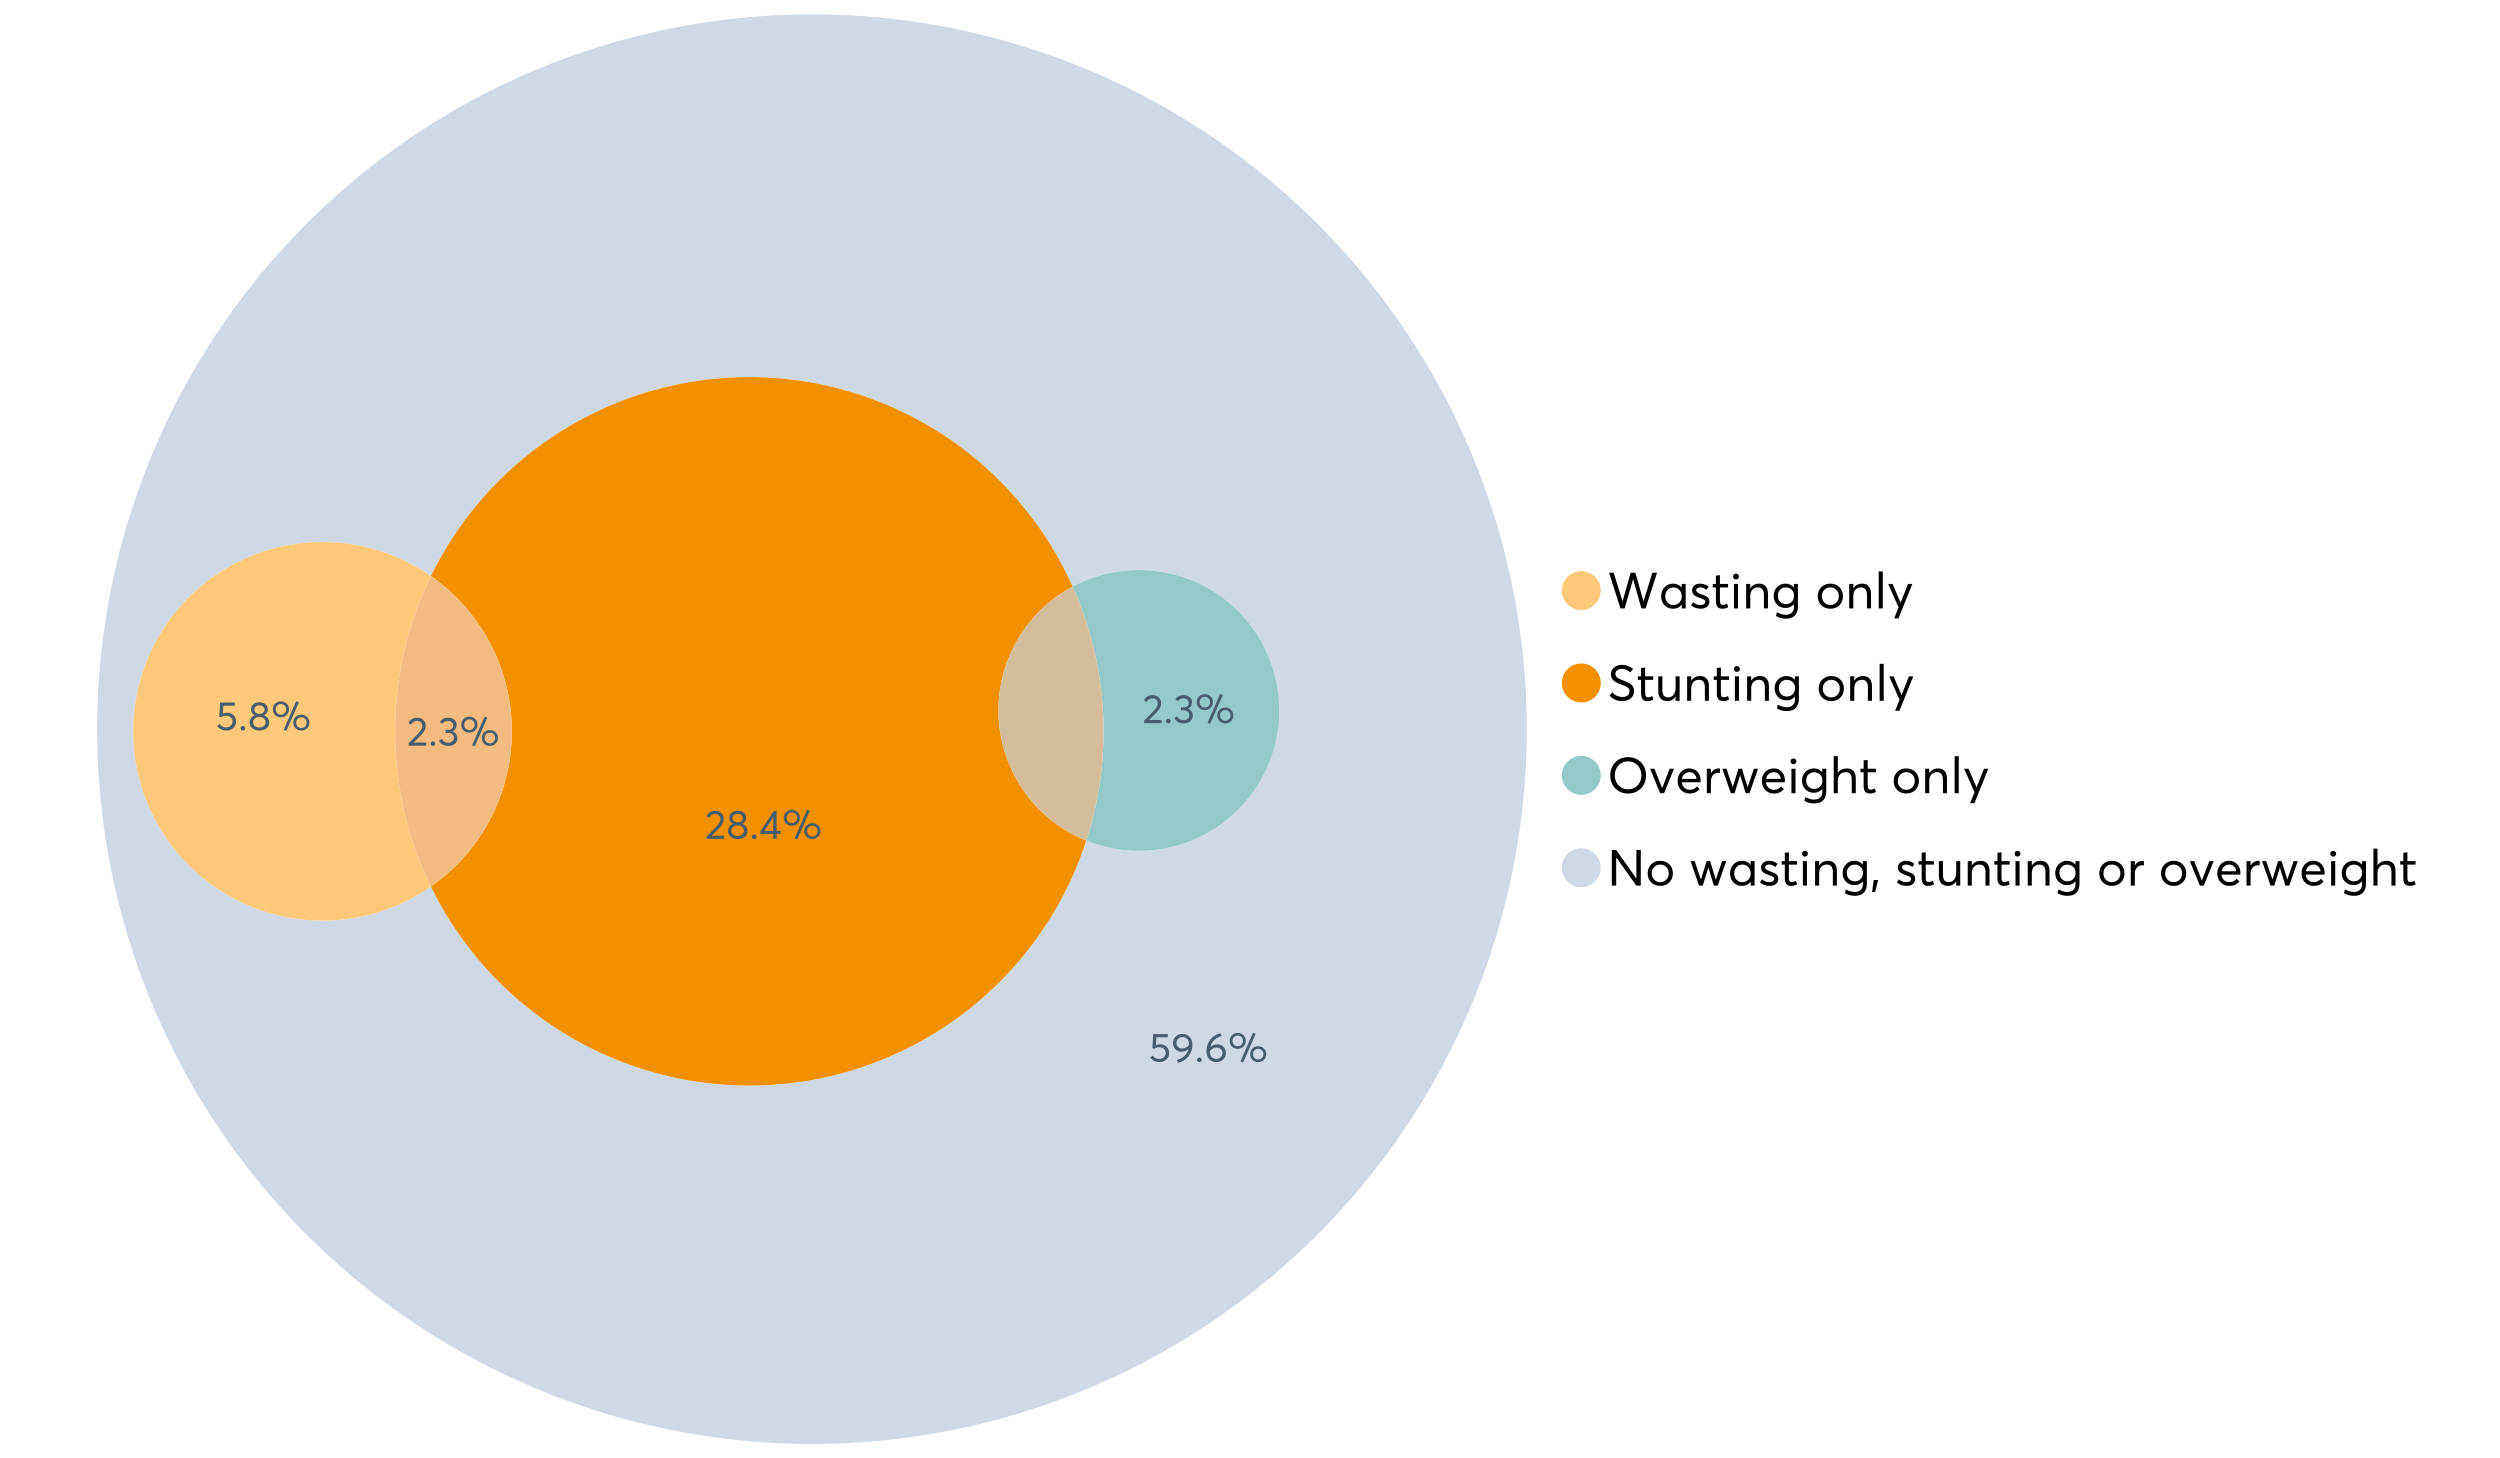 <?xml version="1.0" encoding="UTF-8"?>
<svg xmlns="http://www.w3.org/2000/svg" xmlns:xlink="http://www.w3.org/1999/xlink" width="1234.286pt" height="720pt" viewBox="0 0 1234.286 720" version="1.1">
<defs>
<g>
<symbol overflow="visible" id="glyph0-0">
<path style="stroke:none;" d=""/>
</symbol>
<symbol overflow="visible" id="glyph0-1">
<path style="stroke:none;" d="M 22.234 -17.609 L 24.547 -17.609 L 18.906 0 L 16.828 0 L 12.75 -14.438 L 12.734 -14.438 L 8.578 0 L 6.5 0 L 0.875 -17.609 L 3.172 -17.609 L 7.516 -3.547 L 7.562 -3.547 L 11.531 -17.609 L 13.891 -17.609 L 17.859 -3.5 L 17.891 -3.5 Z M 22.234 -17.609 "/>
</symbol>
<symbol overflow="visible" id="glyph0-2">
<path style="stroke:none;" d="M 11.297 -12.078 L 13.297 -12.078 L 13.297 0 L 11.359 0 L 11.359 -1.906 L 11.344 -1.906 C 10.312 -0.531 8.906 0.156 7.125 0.156 C 5.414 0.156 4 -0.406 2.875 -1.531 C 1.75 -2.656 1.188 -4.129 1.188 -5.953 C 1.188 -7.742 1.742 -9.238 2.859 -10.438 C 3.984 -11.633 5.395 -12.234 7.094 -12.234 C 8.812 -12.234 10.203 -11.578 11.266 -10.266 L 11.297 -10.266 Z M 7.297 -1.688 C 8.422 -1.688 9.379 -2.086 10.172 -2.891 C 10.961 -3.691 11.359 -4.711 11.359 -5.953 C 11.359 -7.191 10.973 -8.238 10.203 -9.094 C 9.441 -9.945 8.477 -10.375 7.312 -10.375 C 6.156 -10.375 5.18 -9.961 4.391 -9.141 C 3.609 -8.328 3.219 -7.266 3.219 -5.953 C 3.219 -4.711 3.594 -3.691 4.344 -2.891 C 5.102 -2.086 6.086 -1.688 7.297 -1.688 Z M 7.297 -1.688 "/>
</symbol>
<symbol overflow="visible" id="glyph0-3">
<path style="stroke:none;" d="M 5.609 0.156 C 3.734 0.156 2.156 -0.426 0.875 -1.594 L 1.906 -3.094 C 2.945 -2.133 4.18 -1.656 5.609 -1.656 C 6.305 -1.656 6.859 -1.812 7.266 -2.125 C 7.68 -2.445 7.891 -2.832 7.891 -3.281 C 7.891 -3.738 7.688 -4.086 7.281 -4.328 C 6.875 -4.566 6.164 -4.859 5.156 -5.203 C 5.094 -5.223 5.047 -5.242 5.016 -5.266 C 3.836 -5.672 2.938 -6.141 2.312 -6.672 C 1.695 -7.203 1.391 -7.973 1.391 -8.984 C 1.391 -9.91 1.766 -10.68 2.516 -11.297 C 3.266 -11.922 4.223 -12.234 5.391 -12.234 C 6.922 -12.234 8.301 -11.738 9.531 -10.75 L 8.484 -9.156 C 7.523 -9.977 6.457 -10.391 5.281 -10.391 C 4.801 -10.391 4.367 -10.258 3.984 -10 C 3.609 -9.738 3.422 -9.398 3.422 -8.984 C 3.422 -8.555 3.609 -8.207 3.984 -7.938 C 4.359 -7.676 4.93 -7.395 5.703 -7.094 C 5.836 -7.039 6.082 -6.945 6.438 -6.812 C 6.789 -6.688 7.023 -6.598 7.141 -6.547 C 7.254 -6.492 7.453 -6.406 7.734 -6.281 C 8.016 -6.164 8.207 -6.078 8.312 -6.016 C 8.414 -5.961 8.566 -5.867 8.766 -5.734 C 8.973 -5.598 9.113 -5.477 9.188 -5.375 C 9.258 -5.281 9.359 -5.148 9.484 -4.984 C 9.609 -4.816 9.695 -4.656 9.75 -4.5 C 9.801 -4.344 9.844 -4.16 9.875 -3.953 C 9.906 -3.742 9.922 -3.523 9.922 -3.297 C 9.922 -2.305 9.547 -1.484 8.797 -0.828 C 8.055 -0.172 6.992 0.156 5.609 0.156 Z M 5.609 0.156 "/>
</symbol>
<symbol overflow="visible" id="glyph0-4">
<path style="stroke:none;" d="M 5.328 0.156 C 3.234 0.156 2.188 -1.094 2.188 -3.594 L 2.188 -10.344 L 0.641 -10.344 L 0.641 -12.078 L 2.188 -12.078 L 2.188 -16.203 L 4.188 -16.422 L 4.188 -12.078 L 8.219 -12.078 L 8.219 -10.344 L 4.188 -10.344 L 4.188 -3.891 C 4.188 -3.148 4.297 -2.602 4.516 -2.25 C 4.742 -1.906 5.133 -1.734 5.688 -1.734 C 6.312 -1.734 6.988 -1.941 7.719 -2.359 L 8.266 -0.594 C 7.367 -0.094 6.391 0.156 5.328 0.156 Z M 5.328 0.156 "/>
</symbol>
<symbol overflow="visible" id="glyph0-5">
<path style="stroke:none;" d="M 3.094 -14.312 C 2.688 -14.312 2.344 -14.445 2.062 -14.719 C 1.789 -15 1.656 -15.336 1.656 -15.734 C 1.656 -16.129 1.789 -16.461 2.062 -16.734 C 2.344 -17.004 2.688 -17.141 3.094 -17.141 C 3.5 -17.141 3.844 -17 4.125 -16.719 C 4.406 -16.438 4.547 -16.109 4.547 -15.734 C 4.547 -15.336 4.406 -15 4.125 -14.719 C 3.844 -14.445 3.5 -14.312 3.094 -14.312 Z M 2.078 0 L 2.078 -12.078 L 4.094 -12.078 L 4.094 0 Z M 2.078 0 "/>
</symbol>
<symbol overflow="visible" id="glyph0-6">
<path style="stroke:none;" d="M 8.344 -12.234 C 9.676 -12.234 10.727 -11.805 11.5 -10.953 C 12.281 -10.098 12.672 -8.836 12.672 -7.172 L 12.672 0 L 10.672 0 L 10.672 -6.594 C 10.672 -9.113 9.688 -10.375 7.719 -10.375 C 6.562 -10.375 5.641 -9.988 4.953 -9.219 C 4.266 -8.445 3.922 -7.383 3.922 -6.031 L 3.922 0 L 1.906 0 L 1.906 -12.078 L 3.922 -12.078 L 3.922 -9.969 L 3.938 -9.969 C 5 -11.477 6.469 -12.234 8.344 -12.234 Z M 8.344 -12.234 "/>
</symbol>
<symbol overflow="visible" id="glyph0-7">
<path style="stroke:none;" d="M 11.094 -12.078 L 13.078 -12.078 L 13.078 -0.922 C 13.078 0.93 12.594 2.391 11.625 3.453 C 10.656 4.523 9.16 5.062 7.141 5.062 C 5.328 5.062 3.691 4.625 2.234 3.75 L 2.703 1.891 C 4.211 2.734 5.66 3.156 7.047 3.156 C 8.348 3.156 9.348 2.816 10.047 2.141 C 10.754 1.473 11.109 0.629 11.109 -0.391 L 11.109 -2.078 L 11.062 -2.078 C 10.051 -0.836 8.688 -0.219 6.969 -0.219 C 5.312 -0.219 3.922 -0.77 2.797 -1.875 C 1.672 -2.988 1.109 -4.43 1.109 -6.203 C 1.109 -7.922 1.66 -9.352 2.766 -10.5 C 3.867 -11.656 5.238 -12.234 6.875 -12.234 C 8.57 -12.234 9.961 -11.617 11.047 -10.391 L 11.094 -10.391 Z M 7.125 -2.109 C 8.332 -2.109 9.305 -2.5 10.047 -3.281 C 10.797 -4.07 11.172 -5.078 11.172 -6.297 C 11.172 -7.492 10.785 -8.469 10.016 -9.219 C 9.242 -9.969 8.281 -10.344 7.125 -10.344 C 5.977 -10.344 5.031 -9.957 4.281 -9.188 C 3.539 -8.426 3.172 -7.457 3.172 -6.281 C 3.172 -5.02 3.551 -4.008 4.312 -3.25 C 5.07 -2.488 6.008 -2.109 7.125 -2.109 Z M 7.125 -2.109 "/>
</symbol>
<symbol overflow="visible" id="glyph0-8">
<path style="stroke:none;" d=""/>
</symbol>
<symbol overflow="visible" id="glyph0-9">
<path style="stroke:none;" d="M 7.422 0.156 C 5.566 0.156 4.062 -0.43 2.906 -1.609 C 1.75 -2.785 1.172 -4.258 1.172 -6.031 C 1.172 -7.801 1.75 -9.273 2.906 -10.453 C 4.062 -11.641 5.566 -12.234 7.422 -12.234 C 9.203 -12.234 10.68 -11.656 11.859 -10.5 C 13.035 -9.344 13.625 -7.852 13.625 -6.031 C 13.625 -4.207 13.035 -2.719 11.859 -1.562 C 10.68 -0.414 9.203 0.156 7.422 0.156 Z M 7.422 -1.688 C 8.598 -1.688 9.586 -2.094 10.391 -2.906 C 11.191 -3.727 11.594 -4.77 11.594 -6.031 C 11.594 -7.301 11.191 -8.344 10.391 -9.156 C 9.598 -9.969 8.609 -10.375 7.422 -10.375 C 6.18 -10.375 5.164 -9.953 4.375 -9.109 C 3.594 -8.273 3.203 -7.242 3.203 -6.016 C 3.203 -4.797 3.594 -3.77 4.375 -2.938 C 5.164 -2.102 6.18 -1.688 7.422 -1.688 Z M 7.422 -1.688 "/>
</symbol>
<symbol overflow="visible" id="glyph0-10">
<path style="stroke:none;" d="M 2.078 0 L 2.078 -18.266 L 4.094 -18.266 L 4.094 0 Z M 2.078 0 "/>
</symbol>
<symbol overflow="visible" id="glyph0-11">
<path style="stroke:none;" d="M 10.344 -12.078 L 12.484 -12.078 L 5.656 4.906 L 3.516 4.906 L 5.688 -0.5 L 0.578 -12.078 L 2.734 -12.078 L 6.656 -2.875 L 6.703 -2.875 Z M 10.344 -12.078 "/>
</symbol>
<symbol overflow="visible" id="glyph0-12">
<path style="stroke:none;" d="M 7.344 0.156 C 4.875 0.156 2.789 -0.754 1.094 -2.578 L 2.484 -4.219 C 3.098 -3.457 3.844 -2.879 4.719 -2.484 C 5.594 -2.086 6.477 -1.891 7.375 -1.891 C 8.457 -1.891 9.328 -2.129 9.984 -2.609 C 10.641 -3.086 10.969 -3.75 10.969 -4.594 C 10.969 -5.051 10.891 -5.445 10.734 -5.781 C 10.578 -6.113 10.305 -6.406 9.922 -6.656 C 9.547 -6.914 9.176 -7.125 8.812 -7.281 C 8.457 -7.438 7.953 -7.641 7.297 -7.891 C 7.18 -7.941 7.086 -7.973 7.016 -7.984 C 6.367 -8.223 5.844 -8.426 5.438 -8.594 C 5.039 -8.77 4.582 -9.016 4.062 -9.328 C 3.539 -9.641 3.133 -9.957 2.844 -10.281 C 2.551 -10.602 2.297 -11.008 2.078 -11.5 C 1.867 -11.988 1.766 -12.531 1.766 -13.125 C 1.766 -14.438 2.285 -15.535 3.328 -16.422 C 4.367 -17.316 5.641 -17.773 7.141 -17.797 C 9.129 -17.797 10.992 -17.109 12.734 -15.734 L 11.406 -14.047 C 10.039 -15.203 8.617 -15.781 7.141 -15.781 C 6.285 -15.781 5.551 -15.551 4.938 -15.094 C 4.32 -14.645 4.016 -14.02 4.016 -13.219 C 4.016 -12.895 4.082 -12.594 4.219 -12.312 C 4.352 -12.039 4.5 -11.816 4.656 -11.641 C 4.82 -11.473 5.113 -11.281 5.531 -11.062 C 5.945 -10.852 6.273 -10.691 6.516 -10.578 C 6.754 -10.473 7.172 -10.305 7.766 -10.078 C 9.586 -9.379 10.785 -8.832 11.359 -8.438 C 12.598 -7.594 13.219 -6.383 13.219 -4.812 C 13.219 -3.258 12.645 -2.039 11.5 -1.156 C 10.352 -0.281 8.969 0.156 7.344 0.156 Z M 7.344 0.156 "/>
</symbol>
<symbol overflow="visible" id="glyph0-13">
<path style="stroke:none;" d="M 10.203 -12.078 L 12.203 -12.078 L 12.203 0 L 10.203 0 L 10.203 -2.016 L 10.172 -2.016 C 9.16 -0.566 7.836 0.156 6.203 0.156 C 4.766 0.156 3.645 -0.258 2.844 -1.094 C 2.051 -1.938 1.656 -3.203 1.656 -4.891 L 1.656 -12.078 L 3.672 -12.078 L 3.672 -5.453 C 3.672 -4.117 3.914 -3.156 4.406 -2.562 C 4.895 -1.977 5.633 -1.688 6.625 -1.688 C 7.613 -1.688 8.457 -2.094 9.156 -2.906 C 9.852 -3.727 10.203 -4.836 10.203 -6.234 Z M 10.203 -12.078 "/>
</symbol>
<symbol overflow="visible" id="glyph0-14">
<path style="stroke:none;" d="M 10.328 0.156 C 7.711 0.156 5.582 -0.691 3.938 -2.391 C 2.289 -4.086 1.469 -6.223 1.469 -8.797 C 1.469 -11.379 2.289 -13.523 3.938 -15.234 C 5.582 -16.941 7.711 -17.797 10.328 -17.797 C 12.836 -17.797 14.926 -16.961 16.594 -15.297 C 18.27 -13.629 19.109 -11.469 19.109 -8.812 C 19.109 -6.164 18.27 -4.008 16.594 -2.344 C 14.926 -0.676 12.836 0.156 10.328 0.156 Z M 10.328 -1.906 C 12.172 -1.906 13.719 -2.555 14.969 -3.859 C 16.219 -5.16 16.844 -6.812 16.844 -8.812 C 16.844 -10.82 16.219 -12.477 14.969 -13.781 C 13.719 -15.082 12.172 -15.734 10.328 -15.734 C 8.391 -15.734 6.801 -15.066 5.562 -13.734 C 4.32 -12.398 3.703 -10.754 3.703 -8.797 C 3.703 -6.848 4.32 -5.211 5.562 -3.891 C 6.801 -2.566 8.391 -1.906 10.328 -1.906 Z M 10.328 -1.906 "/>
</symbol>
<symbol overflow="visible" id="glyph0-15">
<path style="stroke:none;" d="M 10.203 -12.078 L 12.375 -12.078 L 7.469 0 L 5.531 0 L 0.594 -12.078 L 2.75 -12.078 L 6.469 -2.562 L 6.547 -2.562 Z M 10.203 -12.078 "/>
</symbol>
<symbol overflow="visible" id="glyph0-16">
<path style="stroke:none;" d="M 12.562 -6.234 C 12.562 -6.098 12.551 -5.922 12.531 -5.703 L 12.5 -5.406 L 3.203 -5.406 C 3.336 -4.281 3.77 -3.379 4.5 -2.703 C 5.238 -2.023 6.156 -1.688 7.25 -1.688 C 8.656 -1.688 9.785 -2.234 10.641 -3.328 L 12.062 -2.109 C 10.883 -0.598 9.254 0.156 7.172 0.156 C 5.43 0.156 3.992 -0.414 2.859 -1.562 C 1.734 -2.719 1.172 -4.207 1.172 -6.031 C 1.172 -7.832 1.719 -9.316 2.812 -10.484 C 3.914 -11.648 5.297 -12.234 6.953 -12.234 C 8.617 -12.234 9.969 -11.672 11 -10.547 C 12.039 -9.422 12.562 -7.984 12.562 -6.234 Z M 9.406 -9.469 C 8.789 -10.07 8.004 -10.375 7.047 -10.375 C 6.086 -10.375 5.266 -10.078 4.578 -9.484 C 3.891 -8.898 3.457 -8.098 3.281 -7.078 L 10.562 -7.078 C 10.406 -8.078 10.02 -8.875 9.406 -9.469 Z M 9.406 -9.469 "/>
</symbol>
<symbol overflow="visible" id="glyph0-17">
<path style="stroke:none;" d="M 7.891 -12.234 C 8.141 -12.234 8.305 -12.223 8.391 -12.203 L 8.391 -9.969 C 8.023 -10.008 7.758 -10.031 7.594 -10.031 C 6.469 -10.031 5.57 -9.641 4.906 -8.859 C 4.25 -8.078 3.922 -7.066 3.922 -5.828 L 3.922 0 L 1.906 0 L 1.906 -12.078 L 3.922 -12.078 L 3.922 -9.953 L 3.938 -9.953 C 4.883 -11.473 6.203 -12.234 7.891 -12.234 Z M 7.891 -12.234 "/>
</symbol>
<symbol overflow="visible" id="glyph0-18">
<path style="stroke:none;" d="M 16.297 -12.078 L 18.344 -12.078 L 14.141 0 L 12.25 0 L 9.531 -8.812 L 9.5 -8.812 L 6.75 0 L 4.906 0 L 0.719 -12.078 L 2.75 -12.078 L 5.828 -3.047 L 5.875 -3.047 L 8.641 -12.078 L 10.375 -12.078 L 13.172 -3.047 L 13.219 -3.047 Z M 16.297 -12.078 "/>
</symbol>
<symbol overflow="visible" id="glyph0-19">
<path style="stroke:none;" d="M 8.406 -12.234 C 9.781 -12.234 10.852 -11.816 11.625 -10.984 C 12.406 -10.16 12.797 -8.914 12.797 -7.25 L 12.797 0 L 10.797 0 L 10.797 -6.672 C 10.797 -9.141 9.812 -10.375 7.844 -10.375 C 6.633 -10.375 5.676 -9.992 4.969 -9.234 C 4.27 -8.473 3.922 -7.422 3.922 -6.078 L 3.922 0 L 1.906 0 L 1.906 -18.266 L 3.922 -18.266 L 3.922 -10.094 L 3.969 -10.094 C 4.977 -11.52 6.457 -12.234 8.406 -12.234 Z M 8.406 -12.234 "/>
</symbol>
<symbol overflow="visible" id="glyph0-20">
<path style="stroke:none;" d="M 14.359 -17.609 L 16.531 -17.609 L 16.531 0 L 14.312 0 L 4.438 -13.891 L 4.391 -13.891 L 4.391 0 L 2.234 0 L 2.234 -17.609 L 4.359 -17.609 L 14.312 -3.578 L 14.359 -3.578 Z M 14.359 -17.609 "/>
</symbol>
<symbol overflow="visible" id="glyph0-21">
<path style="stroke:none;" d="M 0.797 3.219 L 1.594 -2.734 L 3.797 -2.734 L 2.281 3.219 Z M 0.797 3.219 "/>
</symbol>
<symbol overflow="visible" id="glyph1-0">
<path style="stroke:none;" d=""/>
</symbol>
<symbol overflow="visible" id="glyph1-1">
<path style="stroke:none;" d="M 3.328 -1.531 L 9.406 -1.531 L 9.406 0 L 0.797 0 L 0.781 -1.156 L 5.469 -5.938 C 6.156 -6.656 6.676 -7.289 7.031 -7.844 C 7.383 -8.406 7.562 -8.992 7.562 -9.609 C 7.562 -10.367 7.32 -10.992 6.844 -11.484 C 6.363 -11.984 5.742 -12.234 4.984 -12.234 C 3.672 -12.234 2.688 -11.613 2.031 -10.375 L 0.797 -11.219 C 1.672 -12.945 3.098 -13.812 5.078 -13.812 C 6.223 -13.812 7.203 -13.445 8.016 -12.719 C 8.828 -11.988 9.234 -11.016 9.234 -9.797 C 9.234 -9.004 9.051 -8.25 8.688 -7.531 C 8.332 -6.812 7.734 -6.031 6.891 -5.188 L 3.328 -1.578 Z M 3.328 -1.531 "/>
</symbol>
<symbol overflow="visible" id="glyph1-2">
<path style="stroke:none;" d="M 2.406 0.125 C 2.07 0.125 1.797 0.016 1.578 -0.203 C 1.359 -0.422 1.25 -0.688 1.25 -1 C 1.25 -1.312 1.359 -1.578 1.578 -1.797 C 1.797 -2.023 2.07 -2.141 2.406 -2.141 C 2.719 -2.141 2.984 -2.023 3.203 -1.797 C 3.43 -1.578 3.547 -1.312 3.547 -1 C 3.547 -0.688 3.43 -0.422 3.203 -0.203 C 2.984 0.016 2.719 0.125 2.406 0.125 Z M 2.406 0.125 "/>
</symbol>
<symbol overflow="visible" id="glyph1-3">
<path style="stroke:none;" d="M 7.344 -7.094 C 8.07 -6.812 8.641 -6.375 9.047 -5.781 C 9.461 -5.188 9.672 -4.484 9.672 -3.672 C 9.672 -2.555 9.25 -1.645 8.406 -0.938 C 7.57 -0.227 6.52 0.125 5.25 0.125 C 4.113 0.125 3.133 -0.117 2.312 -0.609 C 1.5 -1.109 0.914 -1.77 0.562 -2.594 L 2.016 -3.266 C 2.555 -2.055 3.598 -1.453 5.141 -1.453 C 5.941 -1.453 6.613 -1.68 7.156 -2.141 C 7.695 -2.598 7.969 -3.191 7.969 -3.922 C 7.969 -4.617 7.707 -5.195 7.188 -5.656 C 6.676 -6.125 5.938 -6.359 4.969 -6.359 L 3.828 -6.359 L 3.828 -7.828 L 5.156 -7.828 C 5.988 -7.828 6.609 -8.035 7.016 -8.453 C 7.43 -8.867 7.641 -9.391 7.641 -10.016 C 7.641 -10.672 7.391 -11.203 6.891 -11.609 C 6.398 -12.023 5.789 -12.234 5.062 -12.234 C 3.883 -12.234 2.992 -11.789 2.391 -10.906 L 1.031 -11.641 C 1.406 -12.305 1.941 -12.832 2.641 -13.219 C 3.336 -13.613 4.16 -13.812 5.109 -13.812 C 6.316 -13.812 7.316 -13.488 8.109 -12.844 C 8.91 -12.195 9.312 -11.328 9.312 -10.234 C 9.312 -9.555 9.141 -8.941 8.797 -8.391 C 8.453 -7.836 7.969 -7.414 7.344 -7.125 Z M 7.344 -7.094 "/>
</symbol>
<symbol overflow="visible" id="glyph1-4">
<path style="stroke:none;" d="M 7.531 0.344 L 6.219 -0.219 L 12.422 -14.391 L 13.734 -13.812 Z M 4.859 -6.438 C 3.742 -6.438 2.801 -6.801 2.031 -7.531 C 1.27 -8.27 0.891 -9.223 0.891 -10.391 C 0.891 -11.473 1.258 -12.391 2 -13.141 C 2.738 -13.898 3.691 -14.281 4.859 -14.281 C 5.984 -14.281 6.93 -13.922 7.703 -13.203 C 8.473 -12.484 8.859 -11.547 8.859 -10.391 C 8.859 -9.285 8.484 -8.348 7.734 -7.578 C 6.992 -6.816 6.035 -6.438 4.859 -6.438 Z M 4.891 -7.719 C 5.641 -7.719 6.254 -7.973 6.734 -8.484 C 7.211 -8.992 7.453 -9.625 7.453 -10.375 C 7.453 -11.145 7.203 -11.77 6.703 -12.25 C 6.211 -12.738 5.609 -12.984 4.891 -12.984 C 4.129 -12.984 3.508 -12.734 3.031 -12.234 C 2.551 -11.734 2.312 -11.113 2.312 -10.375 C 2.312 -9.582 2.555 -8.941 3.047 -8.453 C 3.535 -7.961 4.148 -7.719 4.891 -7.719 Z M 14.969 0.125 C 13.852 0.125 12.91 -0.238 12.141 -0.969 C 11.379 -1.707 11 -2.656 11 -3.812 C 11 -4.895 11.367 -5.816 12.109 -6.578 C 12.859 -7.336 13.812 -7.719 14.969 -7.719 C 16.082 -7.719 17.023 -7.348 17.797 -6.609 C 18.566 -5.879 18.953 -4.945 18.953 -3.812 C 18.953 -2.707 18.582 -1.773 17.844 -1.016 C 17.113 -0.254 16.156 0.125 14.969 0.125 Z M 14.969 -1.156 C 15.738 -1.156 16.363 -1.406 16.844 -1.906 C 17.32 -2.414 17.562 -3.039 17.562 -3.781 C 17.562 -4.57 17.312 -5.207 16.812 -5.688 C 16.312 -6.176 15.695 -6.422 14.969 -6.422 C 14.219 -6.422 13.602 -6.164 13.125 -5.656 C 12.656 -5.156 12.422 -4.531 12.422 -3.781 C 12.422 -3.008 12.664 -2.379 13.156 -1.891 C 13.645 -1.398 14.25 -1.156 14.969 -1.156 Z M 14.969 -1.156 "/>
</symbol>
<symbol overflow="visible" id="glyph1-5">
<path style="stroke:none;" d="M 5.688 -8.688 C 6.945 -8.688 8 -8.289 8.844 -7.5 C 9.688 -6.707 10.109 -5.648 10.109 -4.328 C 10.109 -3.023 9.648 -1.953 8.734 -1.109 C 7.816 -0.273 6.688 0.141 5.344 0.141 C 4.395 0.141 3.52 -0.062 2.719 -0.469 C 1.914 -0.875 1.273 -1.438 0.797 -2.156 L 2.047 -3.109 C 2.367 -2.586 2.805 -2.176 3.359 -1.875 C 3.91 -1.582 4.531 -1.438 5.219 -1.438 C 6.113 -1.438 6.867 -1.711 7.484 -2.266 C 8.098 -2.816 8.406 -3.508 8.406 -4.344 C 8.406 -5.238 8.098 -5.941 7.484 -6.453 C 6.867 -6.961 6.125 -7.219 5.25 -7.219 C 4.207 -7.219 3.398 -6.961 2.828 -6.453 L 1.859 -6.766 L 2.25 -13.703 L 9.484 -13.703 L 9.484 -12.141 L 3.828 -12.141 L 3.609 -8.297 C 4.367 -8.555 5.062 -8.688 5.688 -8.688 Z M 5.688 -8.688 "/>
</symbol>
<symbol overflow="visible" id="glyph1-6">
<path style="stroke:none;" d="M 5.688 -13.812 C 7.051 -13.812 8.191 -13.312 9.109 -12.312 C 10.023 -11.32 10.484 -10.031 10.484 -8.438 C 10.484 -7.238 10.273 -6.109 9.859 -5.047 C 9.453 -3.984 8.91 -3.082 8.234 -2.344 C 7.555 -1.602 6.797 -0.988 5.953 -0.5 C 5.109 -0.02 4.234 0.305 3.328 0.484 L 2.844 -0.953 C 4.207 -1.297 5.398 -1.906 6.422 -2.781 C 7.453 -3.656 8.16 -4.801 8.547 -6.219 L 8.516 -6.234 C 7.598 -5.43 6.461 -5.031 5.109 -5.031 C 3.898 -5.031 2.898 -5.422 2.109 -6.203 C 1.328 -6.984 0.938 -8.023 0.938 -9.328 C 0.938 -10.609 1.391 -11.676 2.297 -12.531 C 3.203 -13.383 4.332 -13.812 5.688 -13.812 Z M 5.469 -6.578 C 6.156 -6.578 6.801 -6.75 7.406 -7.094 C 8.008 -7.438 8.492 -7.895 8.859 -8.469 L 8.859 -8.578 C 8.859 -9.68 8.562 -10.57 7.969 -11.25 C 7.375 -11.926 6.617 -12.266 5.703 -12.266 C 4.797 -12.266 4.055 -11.977 3.484 -11.406 C 2.91 -10.832 2.625 -10.141 2.625 -9.328 C 2.625 -8.504 2.883 -7.836 3.406 -7.328 C 3.926 -6.828 4.613 -6.578 5.469 -6.578 Z M 5.469 -6.578 "/>
</symbol>
<symbol overflow="visible" id="glyph1-7">
<path style="stroke:none;" d="M 6.375 -8.641 C 7.625 -8.641 8.645 -8.25 9.438 -7.469 C 10.238 -6.688 10.641 -5.625 10.641 -4.281 C 10.641 -3.02 10.191 -1.969 9.297 -1.125 C 8.398 -0.289 7.273 0.125 5.922 0.125 C 4.535 0.125 3.383 -0.363 2.469 -1.344 C 1.551 -2.332 1.094 -3.602 1.094 -5.156 C 1.094 -7.531 1.773 -9.535 3.141 -11.172 C 4.516 -12.805 6.156 -13.785 8.062 -14.109 L 8.547 -12.688 C 7.223 -12.375 6.062 -11.77 5.062 -10.875 C 4.062 -9.988 3.379 -8.836 3.016 -7.422 L 3.031 -7.422 C 3.914 -8.234 5.031 -8.641 6.375 -8.641 Z M 5.906 -1.453 C 6.801 -1.453 7.535 -1.727 8.109 -2.281 C 8.68 -2.832 8.969 -3.508 8.969 -4.312 C 8.969 -5.145 8.695 -5.812 8.156 -6.312 C 7.625 -6.82 6.906 -7.078 6 -7.078 C 5.281 -7.078 4.641 -6.895 4.078 -6.531 C 3.516 -6.176 3.066 -5.734 2.734 -5.203 L 2.734 -5.062 C 2.734 -3.988 3.023 -3.117 3.609 -2.453 C 4.203 -1.785 4.969 -1.453 5.906 -1.453 Z M 5.906 -1.453 "/>
</symbol>
<symbol overflow="visible" id="glyph1-8">
<path style="stroke:none;" d="M 7.938 -7.422 C 8.719 -7.16 9.348 -6.711 9.828 -6.078 C 10.305 -5.441 10.547 -4.672 10.547 -3.766 C 10.547 -2.609 10.086 -1.672 9.172 -0.953 C 8.254 -0.234 7.102 0.125 5.719 0.125 C 4.32 0.125 3.172 -0.242 2.266 -0.984 C 1.367 -1.723 0.922 -2.648 0.922 -3.766 C 0.922 -4.672 1.16 -5.441 1.641 -6.078 C 2.117 -6.711 2.742 -7.16 3.516 -7.422 L 3.516 -7.438 C 3.004 -7.594 2.555 -7.938 2.172 -8.469 C 1.785 -9 1.594 -9.617 1.594 -10.328 C 1.594 -11.398 1.977 -12.25 2.75 -12.875 C 3.52 -13.5 4.508 -13.812 5.719 -13.812 C 6.957 -13.812 7.957 -13.492 8.719 -12.859 C 9.488 -12.223 9.875 -11.379 9.875 -10.328 C 9.875 -9.641 9.676 -9.023 9.281 -8.484 C 8.883 -7.941 8.438 -7.594 7.938 -7.438 Z M 5.719 -12.328 C 4.977 -12.328 4.375 -12.117 3.906 -11.703 C 3.438 -11.285 3.203 -10.785 3.203 -10.203 C 3.203 -9.578 3.438 -9.078 3.906 -8.703 C 4.375 -8.328 4.977 -8.141 5.719 -8.141 C 6.477 -8.141 7.094 -8.328 7.562 -8.703 C 8.039 -9.078 8.281 -9.578 8.281 -10.203 C 8.281 -10.816 8.035 -11.32 7.547 -11.719 C 7.055 -12.125 6.445 -12.328 5.719 -12.328 Z M 5.719 -1.391 C 6.633 -1.391 7.379 -1.641 7.953 -2.141 C 8.523 -2.641 8.812 -3.242 8.812 -3.953 C 8.812 -4.734 8.523 -5.363 7.953 -5.844 C 7.379 -6.332 6.633 -6.578 5.719 -6.578 C 4.789 -6.578 4.039 -6.332 3.469 -5.844 C 2.895 -5.363 2.609 -4.734 2.609 -3.953 C 2.609 -3.211 2.906 -2.598 3.5 -2.109 C 4.102 -1.629 4.844 -1.391 5.719 -1.391 Z M 5.719 -1.391 "/>
</symbol>
<symbol overflow="visible" id="glyph1-9">
<path style="stroke:none;" d="M 6.984 0 L 6.984 -2.406 L 0.625 -2.406 L 0.625 -3.609 L 7.234 -13.703 L 8.656 -13.703 L 8.656 -3.922 L 10.641 -3.922 L 10.641 -2.406 L 8.656 -2.406 L 8.656 0 Z M 2.625 -3.891 L 7.016 -3.891 L 7.016 -10.641 Z M 2.625 -3.891 "/>
</symbol>
</g>
</defs>
<g id="surface47706">
<path style=" stroke:none;fill-rule:nonzero;fill:rgb(98.824%,78.824%,47.843%);fill-opacity:1;" d="M 790.324 291.582 C 790.324 296.891 786.02 301.195 780.711 301.195 C 775.398 301.195 771.094 296.891 771.094 291.582 C 771.094 286.273 775.398 281.969 780.711 281.969 C 786.02 281.969 790.324 286.273 790.324 291.582 "/>
<g style="fill:rgb(0%,0%,0%);fill-opacity:1;">
  <use xlink:href="#glyph0-1" x="793.543" y="300.387"/>
  <use xlink:href="#glyph0-2" x="818.944" y="300.387"/>
  <use xlink:href="#glyph0-3" x="834.026" y="300.387"/>
  <use xlink:href="#glyph0-4" x="844.965" y="300.387"/>
  <use xlink:href="#glyph0-5" x="853.994" y="300.387"/>
  <use xlink:href="#glyph0-6" x="860.195" y="300.387"/>
  <use xlink:href="#glyph0-7" x="874.583" y="300.387"/>
  <use xlink:href="#glyph0-8" x="889.441" y="300.387"/>
  <use xlink:href="#glyph0-9" x="896.263" y="300.387"/>
  <use xlink:href="#glyph0-6" x="911.072" y="300.387"/>
  <use xlink:href="#glyph0-10" x="925.459" y="300.387"/>
  <use xlink:href="#glyph0-11" x="931.66" y="300.387"/>
</g>
<path style=" stroke:none;fill-rule:nonzero;fill:rgb(95.294%,56.471%,0%);fill-opacity:1;" d="M 790.324 337.195 C 790.324 342.504 786.02 346.809 780.711 346.809 C 775.398 346.809 771.094 342.504 771.094 337.195 C 771.094 331.883 775.398 327.578 780.711 327.578 C 786.02 327.578 790.324 331.883 790.324 337.195 "/>
<g style="fill:rgb(0%,0%,0%);fill-opacity:1;">
  <use xlink:href="#glyph0-12" x="793.543" y="346"/>
  <use xlink:href="#glyph0-4" x="808.029" y="346"/>
  <use xlink:href="#glyph0-13" x="817.059" y="346"/>
  <use xlink:href="#glyph0-6" x="831.049" y="346"/>
  <use xlink:href="#glyph0-4" x="845.436" y="346"/>
  <use xlink:href="#glyph0-5" x="854.465" y="346"/>
  <use xlink:href="#glyph0-6" x="860.667" y="346"/>
  <use xlink:href="#glyph0-7" x="875.054" y="346"/>
  <use xlink:href="#glyph0-8" x="889.913" y="346"/>
  <use xlink:href="#glyph0-9" x="896.734" y="346"/>
  <use xlink:href="#glyph0-6" x="911.543" y="346"/>
  <use xlink:href="#glyph0-10" x="925.93" y="346"/>
  <use xlink:href="#glyph0-11" x="932.132" y="346"/>
</g>
<path style=" stroke:none;fill-rule:nonzero;fill:rgb(57.647%,79.216%,78.824%);fill-opacity:1;" d="M 790.324 382.805 C 790.324 388.117 786.02 392.422 780.711 392.422 C 775.398 392.422 771.094 388.117 771.094 382.805 C 771.094 377.496 775.398 373.191 780.711 373.191 C 786.02 373.191 790.324 377.496 790.324 382.805 "/>
<g style="fill:rgb(0%,0%,0%);fill-opacity:1;">
  <use xlink:href="#glyph0-14" x="793.543" y="391.613"/>
  <use xlink:href="#glyph0-15" x="814.107" y="391.613"/>
  <use xlink:href="#glyph0-16" x="827.08" y="391.613"/>
  <use xlink:href="#glyph0-17" x="840.773" y="391.613"/>
  <use xlink:href="#glyph0-18" x="849.628" y="391.613"/>
  <use xlink:href="#glyph0-16" x="868.679" y="391.613"/>
  <use xlink:href="#glyph0-5" x="882.372" y="391.613"/>
  <use xlink:href="#glyph0-7" x="888.573" y="391.613"/>
  <use xlink:href="#glyph0-19" x="903.432" y="391.613"/>
  <use xlink:href="#glyph0-4" x="917.918" y="391.613"/>
  <use xlink:href="#glyph0-8" x="926.947" y="391.613"/>
  <use xlink:href="#glyph0-9" x="933.769" y="391.613"/>
  <use xlink:href="#glyph0-6" x="948.578" y="391.613"/>
  <use xlink:href="#glyph0-10" x="962.965" y="391.613"/>
  <use xlink:href="#glyph0-11" x="969.166" y="391.613"/>
</g>
<path style=" stroke:none;fill-rule:nonzero;fill:rgb(81.176%,85.098%,89.804%);fill-opacity:1;" d="M 790.324 428.418 C 790.324 433.727 786.02 438.031 780.711 438.031 C 775.398 438.031 771.094 433.727 771.094 428.418 C 771.094 423.109 775.398 418.805 780.711 418.805 C 786.02 418.805 790.324 423.109 790.324 428.418 "/>
<g style="fill:rgb(0%,0%,0%);fill-opacity:1;">
  <use xlink:href="#glyph0-20" x="793.543" y="437.223"/>
  <use xlink:href="#glyph0-9" x="812.296" y="437.223"/>
  <use xlink:href="#glyph0-8" x="827.105" y="437.223"/>
  <use xlink:href="#glyph0-18" x="833.926" y="437.223"/>
  <use xlink:href="#glyph0-2" x="852.977" y="437.223"/>
  <use xlink:href="#glyph0-3" x="868.059" y="437.223"/>
  <use xlink:href="#glyph0-4" x="878.998" y="437.223"/>
  <use xlink:href="#glyph0-5" x="888.027" y="437.223"/>
  <use xlink:href="#glyph0-6" x="894.229" y="437.223"/>
  <use xlink:href="#glyph0-7" x="908.616" y="437.223"/>
  <use xlink:href="#glyph0-21" x="923.474" y="437.223"/>
  <use xlink:href="#glyph0-8" x="928.808" y="437.223"/>
  <use xlink:href="#glyph0-3" x="935.629" y="437.223"/>
  <use xlink:href="#glyph0-4" x="946.568" y="437.223"/>
  <use xlink:href="#glyph0-13" x="955.598" y="437.223"/>
  <use xlink:href="#glyph0-6" x="969.588" y="437.223"/>
  <use xlink:href="#glyph0-4" x="983.975" y="437.223"/>
  <use xlink:href="#glyph0-5" x="993.004" y="437.223"/>
  <use xlink:href="#glyph0-6" x="999.206" y="437.223"/>
  <use xlink:href="#glyph0-7" x="1013.593" y="437.223"/>
  <use xlink:href="#glyph0-8" x="1028.452" y="437.223"/>
  <use xlink:href="#glyph0-9" x="1035.273" y="437.223"/>
  <use xlink:href="#glyph0-17" x="1050.082" y="437.223"/>
  <use xlink:href="#glyph0-8" x="1058.938" y="437.223"/>
  <use xlink:href="#glyph0-9" x="1065.759" y="437.223"/>
  <use xlink:href="#glyph0-15" x="1080.568" y="437.223"/>
  <use xlink:href="#glyph0-16" x="1093.541" y="437.223"/>
  <use xlink:href="#glyph0-17" x="1107.234" y="437.223"/>
  <use xlink:href="#glyph0-18" x="1116.09" y="437.223"/>
  <use xlink:href="#glyph0-16" x="1135.14" y="437.223"/>
  <use xlink:href="#glyph0-5" x="1148.833" y="437.223"/>
  <use xlink:href="#glyph0-7" x="1155.034" y="437.223"/>
  <use xlink:href="#glyph0-19" x="1169.893" y="437.223"/>
  <use xlink:href="#glyph0-4" x="1184.379" y="437.223"/>
</g>
<path style=" stroke:none;fill-rule:nonzero;fill:rgb(81.176%,85.098%,89.804%);fill-opacity:1;" d="M 414.688 712.672 L 425.812 712.059 L 436.914 711.098 L 447.98 709.785 L 459 708.121 L 469.961 706.113 L 480.852 703.762 L 491.664 701.062 L 502.387 698.027 L 513.008 694.656 L 523.516 690.949 L 533.902 686.914 L 544.156 682.551 L 554.266 677.867 L 564.227 672.867 L 574.02 667.551 L 583.645 661.934 L 593.082 656.012 L 602.332 649.797 L 611.383 643.293 L 620.219 636.508 L 628.84 629.445 L 637.23 622.113 L 645.387 614.523 L 653.301 606.676 L 660.961 598.586 L 668.363 590.254 L 675.5 581.695 L 682.363 572.918 L 688.941 563.926 L 695.238 554.73 L 701.238 545.34 L 706.938 535.766 L 712.336 526.016 L 717.422 516.102 L 722.191 506.031 L 726.641 495.812 L 730.766 485.461 L 734.562 474.984 L 738.027 464.395 L 741.152 453.699 L 743.941 442.91 L 746.387 432.039 L 748.488 421.098 L 750.246 410.09 L 751.652 399.039 L 752.711 387.945 L 753.418 376.824 L 753.773 365.688 L 753.777 354.543 L 753.426 343.406 L 752.727 332.285 L 751.676 321.191 L 750.277 310.137 L 748.531 299.129 L 746.434 288.188 L 743.996 277.312 L 741.215 266.523 L 738.094 255.824 L 734.637 245.23 L 730.848 234.754 L 726.73 224.398 L 722.285 214.18 L 717.523 204.105 L 712.441 194.188 L 707.055 184.434 L 701.359 174.855 L 695.363 165.461 L 689.074 156.262 L 682.5 147.266 L 675.645 138.48 L 668.516 129.918 L 661.117 121.586 L 653.461 113.488 L 645.555 105.637 L 637.402 98.039 L 629.016 90.703 L 620.398 83.637 L 611.566 76.844 L 602.52 70.332 L 593.277 64.113 L 583.84 58.184 L 574.223 52.559 L 564.43 47.242 L 554.473 42.234 L 544.367 37.543 L 534.113 33.176 L 523.73 29.133 L 513.227 25.418 L 502.605 22.039 L 491.887 18.996 L 481.078 16.293 L 470.188 13.93 L 459.227 11.914 L 448.211 10.246 L 437.145 8.926 L 426.043 7.957 L 414.918 7.34 L 403.777 7.07 L 392.633 7.156 L 381.5 7.59 L 370.383 8.379 L 359.301 9.516 L 348.258 11.004 L 337.266 12.84 L 326.336 15.02 L 315.484 17.543 L 304.715 20.41 L 294.043 23.617 L 283.477 27.156 L 273.027 31.027 L 262.707 35.227 L 252.523 39.754 L 242.488 44.594 L 232.609 49.754 L 222.898 55.219 L 213.367 60.988 L 204.02 67.059 L 194.871 73.418 L 185.926 80.062 L 177.195 86.988 L 168.691 94.188 L 160.414 101.648 L 152.379 109.367 L 144.59 117.34 L 137.059 125.551 L 129.789 133.996 L 122.789 142.668 L 116.066 151.555 L 109.629 160.648 L 103.48 169.941 L 97.629 179.426 L 92.078 189.09 L 86.836 198.922 L 81.906 208.914 L 77.297 219.059 L 73.008 229.344 L 69.047 239.762 L 65.418 250.297 L 62.121 260.941 L 59.164 271.684 L 56.547 282.516 L 54.273 293.426 L 52.344 304.398 L 50.762 315.43 L 49.527 326.504 L 48.645 337.613 L 48.113 348.742 L 47.938 359.887 L 48.109 371.027 L 48.633 382.156 L 49.508 393.266 L 50.73 404.344 L 52.305 415.375 L 54.227 426.352 L 56.496 437.262 L 59.105 448.094 L 62.059 458.84 L 65.348 469.484 L 68.969 480.023 L 72.926 490.441 L 77.207 500.73 L 81.809 510.875 L 86.73 520.875 L 91.969 530.711 L 97.512 540.379 L 103.355 549.863 L 109.496 559.164 L 115.93 568.262 L 122.648 577.152 L 129.641 585.828 L 136.906 594.277 L 144.434 602.496 L 152.215 610.469 L 160.246 618.195 L 168.516 625.66 L 177.02 632.863 L 185.746 639.797 L 194.684 646.449 L 203.832 652.812 L 213.172 658.887 L 222.699 664.664 L 232.406 670.137 L 242.281 675.301 L 252.316 680.152 L 262.496 684.68 L 272.812 688.887 L 283.262 692.766 L 293.824 696.312 L 304.496 699.527 L 315.262 702.398 L 326.113 704.93 L 337.039 707.121 L 348.027 708.961 L 359.07 710.457 L 370.156 711.602 L 381.27 712.395 L 392.406 712.84 L 403.547 712.93 Z M 365.746 535.91 L 360.227 535.691 L 354.719 535.297 L 349.227 534.73 L 343.754 533.992 L 338.309 533.078 L 332.895 531.992 L 327.516 530.738 L 322.18 529.312 L 316.895 527.723 L 311.66 525.965 L 306.48 524.043 L 301.367 521.957 L 296.324 519.715 L 291.352 517.309 L 286.457 514.75 L 281.648 512.039 L 276.926 509.176 L 272.297 506.168 L 267.766 503.012 L 263.336 499.715 L 259.012 496.281 L 254.797 492.711 L 250.699 489.012 L 246.719 485.184 L 242.863 481.23 L 239.133 477.16 L 235.531 472.973 L 232.066 468.672 L 228.738 464.266 L 225.551 459.758 L 222.508 455.148 L 219.609 450.449 L 216.863 445.66 L 214.27 440.785 L 212.742 437.688 L 212.586 437.801 L 210.137 439.445 L 207.637 441.012 L 205.09 442.5 L 202.496 443.906 L 199.859 445.23 L 197.184 446.473 L 194.469 447.625 L 191.719 448.695 L 188.934 449.676 L 186.121 450.57 L 183.281 451.375 L 180.422 452.086 L 177.535 452.711 L 174.633 453.242 L 171.715 453.684 L 168.785 454.031 L 165.848 454.285 L 162.902 454.445 L 159.949 454.516 L 157 454.492 L 154.051 454.375 L 151.109 454.164 L 148.176 453.859 L 145.25 453.465 L 142.34 452.977 L 139.445 452.398 L 136.574 451.727 L 133.723 450.965 L 130.898 450.117 L 128.102 449.176 L 125.336 448.148 L 122.602 447.035 L 119.906 445.836 L 117.25 444.551 L 114.637 443.184 L 112.066 441.734 L 109.543 440.207 L 107.066 438.598 L 104.645 436.91 L 102.277 435.148 L 99.969 433.316 L 97.719 431.406 L 95.527 429.43 L 93.402 427.387 L 91.34 425.273 L 89.348 423.098 L 87.422 420.859 L 85.57 418.562 L 83.793 416.207 L 82.09 413.801 L 80.465 411.336 L 78.914 408.824 L 77.449 406.266 L 76.062 403.66 L 74.758 401.016 L 73.539 398.328 L 72.406 395.602 L 71.359 392.844 L 70.398 390.055 L 69.527 387.234 L 68.746 384.391 L 68.055 381.52 L 67.453 378.633 L 66.945 375.727 L 66.527 372.805 L 66.203 369.871 L 65.973 366.93 L 65.836 363.984 L 65.789 361.035 L 65.836 358.082 L 65.977 355.137 L 66.211 352.195 L 66.535 349.262 L 66.957 346.34 L 67.465 343.434 L 68.07 340.547 L 68.762 337.68 L 69.547 334.836 L 70.418 332.016 L 71.379 329.227 L 72.43 326.469 L 73.562 323.746 L 74.785 321.059 L 76.09 318.41 L 77.477 315.809 L 78.945 313.25 L 80.496 310.738 L 82.125 308.277 L 83.828 305.871 L 85.609 303.516 L 87.461 301.219 L 89.387 298.984 L 91.383 296.809 L 93.445 294.699 L 95.57 292.656 L 97.762 290.68 L 100.016 288.773 L 102.328 286.941 L 104.695 285.18 L 107.117 283.496 L 109.594 281.891 L 112.117 280.359 L 114.688 278.914 L 117.305 277.547 L 119.961 276.266 L 122.656 275.066 L 125.391 273.957 L 128.156 272.93 L 130.957 271.992 L 133.781 271.145 L 136.633 270.387 L 139.508 269.719 L 142.398 269.141 L 145.309 268.652 L 148.234 268.262 L 151.168 267.957 L 154.113 267.75 L 157.062 267.633 L 160.012 267.613 L 162.961 267.684 L 165.906 267.848 L 168.848 268.105 L 171.777 268.453 L 174.695 268.895 L 177.598 269.43 L 180.48 270.055 L 183.344 270.77 L 186.18 271.574 L 188.992 272.469 L 191.773 273.453 L 194.523 274.523 L 197.238 275.68 L 199.914 276.922 L 202.551 278.25 L 205.145 279.656 L 207.691 281.148 L 210.188 282.715 L 212.637 284.363 L 212.742 284.441 L 214.32 281.242 L 216.918 276.371 L 219.668 271.582 L 222.57 266.883 L 225.613 262.277 L 228.805 257.77 L 232.137 253.363 L 235.605 249.066 L 239.207 244.883 L 242.941 240.812 L 246.801 236.863 L 250.781 233.039 L 254.883 229.34 L 259.098 225.773 L 263.426 222.344 L 267.855 219.051 L 272.391 215.898 L 277.023 212.891 L 281.746 210.031 L 286.559 207.32 L 291.453 204.766 L 296.426 202.367 L 301.473 200.125 L 306.586 198.043 L 311.766 196.125 L 317 194.371 L 322.289 192.781 L 327.625 191.363 L 333.004 190.109 L 338.418 189.031 L 343.867 188.121 L 349.34 187.383 L 354.832 186.82 L 360.34 186.43 L 365.859 186.215 L 371.379 186.172 L 376.898 186.305 L 382.414 186.609 L 387.914 187.09 L 393.398 187.746 L 398.859 188.57 L 404.289 189.57 L 409.684 190.742 L 415.043 192.082 L 420.355 193.59 L 425.617 195.262 L 430.824 197.102 L 435.969 199.105 L 441.047 201.273 L 446.059 203.598 L 450.988 206.078 L 455.844 208.715 L 460.609 211.5 L 465.285 214.438 L 469.867 217.52 L 474.348 220.746 L 478.727 224.113 L 482.996 227.613 L 487.152 231.25 L 491.191 235.016 L 495.109 238.906 L 498.902 242.918 L 502.57 247.047 L 506.102 251.293 L 509.5 255.645 L 512.758 260.102 L 515.875 264.66 L 518.844 269.316 L 521.668 274.062 L 524.336 278.895 L 526.855 283.812 L 529.215 288.805 L 529.574 289.633 L 531.168 288.801 L 533.137 287.848 L 535.137 286.961 L 537.164 286.137 L 539.219 285.375 L 541.293 284.68 L 543.391 284.051 L 545.504 283.488 L 547.637 282.992 L 549.781 282.562 L 551.941 282.203 L 554.109 281.91 L 556.285 281.688 L 558.469 281.531 L 560.656 281.445 L 562.844 281.43 L 565.035 281.484 L 567.219 281.605 L 569.398 281.793 L 571.574 282.055 L 573.734 282.383 L 575.891 282.777 L 578.027 283.242 L 580.152 283.773 L 582.258 284.371 L 584.344 285.035 L 586.406 285.762 L 588.445 286.559 L 590.457 287.414 L 592.445 288.336 L 594.398 289.32 L 596.324 290.363 L 598.211 291.469 L 600.066 292.633 L 601.879 293.855 L 603.656 295.133 L 605.391 296.469 L 607.086 297.855 L 608.73 299.297 L 610.332 300.789 L 611.887 302.332 L 613.391 303.922 L 614.844 305.559 L 616.242 307.242 L 617.59 308.965 L 618.883 310.734 L 620.117 312.539 L 621.293 314.387 L 622.41 316.266 L 623.469 318.184 L 624.469 320.129 L 625.402 322.109 L 626.277 324.117 L 627.086 326.148 L 627.828 328.207 L 628.508 330.289 L 629.121 332.391 L 629.668 334.508 L 630.148 336.645 L 630.559 338.793 L 630.902 340.957 L 631.176 343.125 L 631.383 345.305 L 631.52 347.488 L 631.59 349.676 L 631.59 351.867 L 631.52 354.055 L 631.379 356.238 L 631.172 358.418 L 630.895 360.586 L 630.551 362.75 L 630.137 364.898 L 629.656 367.035 L 629.109 369.152 L 628.496 371.254 L 627.816 373.332 L 627.07 375.391 L 626.258 377.426 L 625.387 379.43 L 624.449 381.41 L 623.449 383.355 L 622.391 385.27 L 621.27 387.152 L 620.09 388.996 L 618.855 390.801 L 617.562 392.566 L 616.215 394.293 L 614.812 395.973 L 613.359 397.609 L 611.855 399.199 L 610.301 400.738 L 608.699 402.23 L 607.051 403.672 L 605.355 405.059 L 603.621 406.391 L 601.844 407.668 L 600.027 408.891 L 598.172 410.051 L 596.281 411.156 L 594.359 412.199 L 592.402 413.18 L 590.418 414.102 L 588.402 414.957 L 586.363 415.75 L 584.301 416.48 L 582.215 417.141 L 580.109 417.738 L 577.984 418.266 L 575.844 418.73 L 573.691 419.125 L 571.527 419.449 L 569.355 419.707 L 567.172 419.898 L 564.988 420.016 L 562.801 420.07 L 560.613 420.051 L 558.426 419.965 L 556.242 419.809 L 554.066 419.582 L 551.895 419.289 L 549.738 418.926 L 547.59 418.496 L 545.461 418 L 543.344 417.434 L 541.25 416.805 L 539.176 416.109 L 537.121 415.348 L 536.293 415.008 L 535.297 418.043 L 533.418 423.234 L 531.375 428.367 L 529.168 433.43 L 526.805 438.418 L 524.285 443.332 L 521.609 448.164 L 518.785 452.906 L 515.812 457.562 L 512.691 462.117 L 509.43 466.574 L 506.031 470.926 L 502.496 475.164 L 498.828 479.293 L 495.031 483.305 L 491.109 487.191 L 487.066 490.953 L 482.906 494.586 L 478.637 498.086 L 474.258 501.449 L 469.773 504.672 L 465.191 507.75 L 460.512 510.684 L 455.742 513.469 L 450.891 516.102 L 445.953 518.582 L 440.945 520.902 L 435.863 523.062 L 430.715 525.062 L 425.508 526.902 L 420.246 528.57 L 414.934 530.078 L 409.574 531.414 L 404.176 532.578 L 398.746 533.574 L 393.285 534.398 L 387.801 535.047 L 382.301 535.523 L 376.785 535.828 L 371.266 535.957 Z M 365.746 535.91 "/>
<path style=" stroke:none;fill-rule:nonzero;fill:rgb(98.824%,78.824%,47.843%);fill-opacity:1;" d="M 162.902 454.445 L 165.848 454.285 L 168.785 454.031 L 171.715 453.684 L 174.633 453.242 L 177.535 452.711 L 180.422 452.086 L 183.281 451.375 L 186.121 450.57 L 188.934 449.676 L 191.719 448.695 L 194.469 447.625 L 197.184 446.473 L 199.859 445.23 L 202.496 443.906 L 205.09 442.5 L 207.637 441.012 L 210.137 439.445 L 212.586 437.801 L 212.742 437.688 L 211.832 435.828 L 209.551 430.801 L 207.426 425.703 L 205.469 420.539 L 203.672 415.32 L 202.043 410.043 L 200.578 404.719 L 199.285 399.352 L 198.164 393.941 L 197.211 388.504 L 196.43 383.039 L 195.824 377.551 L 195.391 372.043 L 195.129 366.527 L 195.043 361.008 L 195.133 355.484 L 195.395 349.969 L 195.832 344.465 L 196.445 338.977 L 197.227 333.512 L 198.184 328.074 L 199.312 322.668 L 200.609 317.301 L 202.074 311.977 L 203.707 306.699 L 205.508 301.48 L 207.469 296.32 L 209.594 291.223 L 211.879 286.195 L 212.742 284.441 L 212.637 284.363 L 210.188 282.715 L 207.691 281.148 L 205.145 279.656 L 202.551 278.25 L 199.914 276.922 L 197.238 275.68 L 194.523 274.523 L 191.773 273.453 L 188.992 272.469 L 186.18 271.574 L 183.344 270.77 L 180.48 270.055 L 177.598 269.43 L 174.695 268.895 L 171.777 268.453 L 168.848 268.105 L 165.906 267.848 L 162.961 267.684 L 160.012 267.613 L 157.062 267.633 L 154.113 267.75 L 151.168 267.957 L 148.234 268.262 L 145.309 268.652 L 142.398 269.141 L 139.508 269.719 L 136.633 270.387 L 133.781 271.145 L 130.957 271.992 L 128.156 272.93 L 125.391 273.957 L 122.656 275.066 L 119.961 276.266 L 117.305 277.547 L 114.688 278.914 L 112.117 280.359 L 109.594 281.891 L 107.117 283.496 L 104.695 285.18 L 102.328 286.941 L 100.016 288.773 L 97.762 290.68 L 95.57 292.656 L 93.445 294.699 L 91.383 296.809 L 89.387 298.984 L 87.461 301.219 L 85.609 303.516 L 83.828 305.871 L 82.125 308.277 L 80.496 310.738 L 78.945 313.25 L 77.477 315.809 L 76.09 318.41 L 74.785 321.059 L 73.562 323.746 L 72.43 326.469 L 71.379 329.227 L 70.418 332.016 L 69.547 334.836 L 68.762 337.68 L 68.07 340.547 L 67.465 343.434 L 66.957 346.34 L 66.535 349.262 L 66.211 352.195 L 65.977 355.137 L 65.836 358.082 L 65.789 361.035 L 65.836 363.984 L 65.973 366.93 L 66.203 369.871 L 66.527 372.805 L 66.945 375.727 L 67.453 378.633 L 68.055 381.52 L 68.746 384.391 L 69.527 387.234 L 70.398 390.055 L 71.359 392.844 L 72.406 395.602 L 73.539 398.328 L 74.758 401.016 L 76.062 403.66 L 77.449 406.266 L 78.914 408.824 L 80.465 411.336 L 82.09 413.801 L 83.793 416.207 L 85.57 418.562 L 87.422 420.859 L 89.348 423.098 L 91.34 425.273 L 93.402 427.387 L 95.527 429.43 L 97.719 431.406 L 99.969 433.316 L 102.277 435.148 L 104.645 436.91 L 107.066 438.598 L 109.543 440.207 L 112.066 441.734 L 114.637 443.184 L 117.25 444.551 L 119.906 445.836 L 122.602 447.035 L 125.336 448.148 L 128.102 449.176 L 130.898 450.117 L 133.723 450.965 L 136.574 451.727 L 139.445 452.398 L 142.34 452.977 L 145.25 453.465 L 148.176 453.859 L 151.109 454.164 L 154.051 454.375 L 157 454.492 L 159.949 454.516 Z M 162.902 454.445 "/>
<path style=" stroke:none;fill-rule:nonzero;fill:rgb(95.294%,56.471%,0%);fill-opacity:1;" d="M 376.785 535.828 L 382.301 535.523 L 387.801 535.047 L 393.285 534.398 L 398.746 533.574 L 404.176 532.578 L 409.574 531.414 L 414.934 530.078 L 420.246 528.57 L 425.508 526.902 L 430.715 525.062 L 435.863 523.062 L 440.945 520.902 L 445.953 518.582 L 450.891 516.102 L 455.742 513.469 L 460.512 510.684 L 465.191 507.75 L 469.773 504.672 L 474.258 501.449 L 478.637 498.086 L 482.906 494.586 L 487.066 490.953 L 491.109 487.191 L 495.031 483.305 L 498.828 479.293 L 502.496 475.164 L 506.031 470.926 L 509.43 466.574 L 512.691 462.117 L 515.812 457.562 L 518.785 452.906 L 521.609 448.164 L 524.285 443.332 L 526.805 438.418 L 529.168 433.43 L 531.375 428.367 L 533.418 423.234 L 535.297 418.043 L 536.293 415.008 L 535.098 414.52 L 533.098 413.629 L 531.125 412.676 L 529.188 411.664 L 527.281 410.59 L 525.41 409.453 L 523.574 408.262 L 521.777 407.012 L 520.023 405.703 L 518.309 404.344 L 516.637 402.93 L 515.012 401.461 L 513.438 399.945 L 511.906 398.379 L 510.43 396.766 L 509.004 395.105 L 507.629 393.398 L 506.309 391.652 L 505.047 389.867 L 503.84 388.039 L 502.691 386.176 L 501.602 384.277 L 500.574 382.348 L 499.609 380.383 L 498.703 378.391 L 497.863 376.367 L 497.086 374.324 L 496.375 372.254 L 495.727 370.16 L 495.148 368.051 L 494.637 365.922 L 494.191 363.781 L 493.812 361.625 L 493.504 359.457 L 493.262 357.281 L 493.09 355.102 L 492.988 352.914 L 492.953 350.727 L 492.988 348.539 L 493.094 346.352 L 493.266 344.172 L 493.508 341.996 L 493.82 339.828 L 494.199 337.672 L 494.645 335.531 L 495.16 333.402 L 495.742 331.293 L 496.387 329.203 L 497.102 327.133 L 497.879 325.086 L 498.723 323.066 L 499.629 321.074 L 500.594 319.113 L 501.625 317.18 L 502.715 315.281 L 503.863 313.418 L 505.07 311.594 L 506.336 309.809 L 507.656 308.062 L 509.031 306.359 L 510.457 304.699 L 511.938 303.086 L 513.469 301.523 L 515.047 300.008 L 516.672 298.539 L 518.344 297.129 L 520.059 295.766 L 521.812 294.461 L 523.609 293.211 L 525.445 292.02 L 527.32 290.887 L 529.227 289.812 L 529.574 289.633 L 529.215 288.805 L 526.855 283.812 L 524.336 278.895 L 521.668 274.062 L 518.844 269.316 L 515.875 264.66 L 512.758 260.102 L 509.5 255.645 L 506.102 251.293 L 502.57 247.047 L 498.902 242.918 L 495.109 238.906 L 491.191 235.016 L 487.152 231.25 L 482.996 227.613 L 478.727 224.113 L 474.348 220.746 L 469.867 217.52 L 465.285 214.438 L 460.609 211.5 L 455.844 208.715 L 450.988 206.078 L 446.059 203.598 L 441.047 201.273 L 435.969 199.105 L 430.824 197.102 L 425.617 195.262 L 420.355 193.59 L 415.043 192.082 L 409.684 190.742 L 404.289 189.57 L 398.859 188.57 L 393.398 187.746 L 387.914 187.09 L 382.414 186.609 L 376.898 186.305 L 371.379 186.172 L 365.859 186.215 L 360.34 186.43 L 354.832 186.82 L 349.34 187.383 L 343.867 188.121 L 338.418 189.031 L 333.004 190.109 L 327.625 191.363 L 322.289 192.781 L 317 194.371 L 311.766 196.125 L 306.586 198.043 L 301.473 200.125 L 296.426 202.367 L 291.453 204.766 L 286.559 207.32 L 281.746 210.031 L 277.023 212.891 L 272.391 215.898 L 267.855 219.051 L 263.426 222.344 L 259.098 225.773 L 254.883 229.34 L 250.781 233.039 L 246.801 236.863 L 242.941 240.812 L 239.207 244.883 L 235.605 249.066 L 232.137 253.363 L 228.805 257.77 L 225.613 262.277 L 222.57 266.883 L 219.668 271.582 L 216.918 276.371 L 214.32 281.242 L 212.742 284.441 L 215.031 286.086 L 217.371 287.887 L 219.652 289.758 L 221.871 291.699 L 224.031 293.711 L 226.125 295.789 L 228.152 297.934 L 230.109 300.141 L 232 302.41 L 233.812 304.734 L 235.555 307.117 L 237.219 309.551 L 238.809 312.039 L 240.316 314.574 L 241.742 317.16 L 243.086 319.785 L 244.348 322.453 L 245.523 325.156 L 246.617 327.898 L 247.621 330.676 L 248.535 333.48 L 249.359 336.312 L 250.098 339.168 L 250.742 342.047 L 251.297 344.945 L 251.762 347.859 L 252.133 350.789 L 252.41 353.727 L 252.594 356.668 L 252.688 359.617 L 252.688 362.57 L 252.594 365.52 L 252.406 368.465 L 252.125 371.402 L 251.754 374.328 L 251.289 377.242 L 250.73 380.141 L 250.082 383.016 L 249.344 385.875 L 248.516 388.707 L 247.598 391.512 L 246.594 394.285 L 245.5 397.027 L 244.324 399.73 L 243.062 402.398 L 241.715 405.023 L 240.285 407.605 L 238.777 410.141 L 237.188 412.625 L 235.52 415.062 L 233.777 417.441 L 231.961 419.766 L 230.07 422.031 L 228.109 424.238 L 226.082 426.383 L 223.988 428.457 L 221.828 430.469 L 219.605 432.41 L 217.324 434.281 L 214.984 436.078 L 212.742 437.688 L 214.27 440.785 L 216.863 445.66 L 219.609 450.449 L 222.508 455.148 L 225.551 459.758 L 228.738 464.266 L 232.066 468.672 L 235.531 472.973 L 239.133 477.16 L 242.863 481.23 L 246.719 485.184 L 250.699 489.012 L 254.797 492.711 L 259.012 496.281 L 263.336 499.715 L 267.766 503.012 L 272.297 506.168 L 276.926 509.176 L 281.648 512.039 L 286.457 514.75 L 291.352 517.309 L 296.324 519.715 L 301.367 521.957 L 306.48 524.043 L 311.66 525.965 L 316.895 527.723 L 322.18 529.312 L 327.516 530.738 L 332.895 531.992 L 338.309 533.078 L 343.754 533.992 L 349.227 534.73 L 354.719 535.297 L 360.227 535.691 L 365.746 535.91 L 371.266 535.957 Z M 376.785 535.828 "/>
<path style=" stroke:none;fill-rule:nonzero;fill:rgb(57.647%,79.216%,78.824%);fill-opacity:1;" d="M 564.988 420.016 L 567.172 419.898 L 569.355 419.707 L 571.527 419.449 L 573.691 419.125 L 575.844 418.73 L 577.984 418.266 L 580.109 417.738 L 582.215 417.141 L 584.301 416.48 L 586.363 415.75 L 588.402 414.957 L 590.418 414.102 L 592.402 413.18 L 594.359 412.199 L 596.281 411.156 L 598.172 410.051 L 600.027 408.891 L 601.844 407.668 L 603.621 406.391 L 605.355 405.059 L 607.051 403.672 L 608.699 402.23 L 610.301 400.738 L 611.855 399.199 L 613.359 397.609 L 614.812 395.973 L 616.215 394.293 L 617.562 392.566 L 618.855 390.801 L 620.09 388.996 L 621.27 387.152 L 622.391 385.27 L 623.449 383.355 L 624.449 381.41 L 625.387 379.43 L 626.258 377.426 L 627.07 375.391 L 627.816 373.332 L 628.496 371.254 L 629.109 369.152 L 629.656 367.035 L 630.137 364.898 L 630.551 362.75 L 630.895 360.586 L 631.172 358.418 L 631.379 356.238 L 631.52 354.055 L 631.59 351.867 L 631.59 349.676 L 631.52 347.488 L 631.383 345.305 L 631.176 343.125 L 630.902 340.957 L 630.559 338.793 L 630.148 336.645 L 629.668 334.508 L 629.121 332.391 L 628.508 330.289 L 627.828 328.207 L 627.086 326.148 L 626.277 324.117 L 625.402 322.109 L 624.469 320.129 L 623.469 318.184 L 622.41 316.266 L 621.293 314.387 L 620.117 312.539 L 618.883 310.734 L 617.59 308.965 L 616.242 307.242 L 614.844 305.559 L 613.391 303.922 L 611.887 302.332 L 610.332 300.789 L 608.73 299.297 L 607.086 297.855 L 605.391 296.469 L 603.656 295.133 L 601.879 293.855 L 600.066 292.633 L 598.211 291.469 L 596.324 290.363 L 594.398 289.32 L 592.445 288.336 L 590.457 287.414 L 588.445 286.559 L 586.406 285.762 L 584.344 285.035 L 582.258 284.371 L 580.152 283.773 L 578.027 283.242 L 575.891 282.777 L 573.734 282.383 L 571.574 282.055 L 569.398 281.793 L 567.219 281.605 L 565.035 281.484 L 562.844 281.43 L 560.656 281.445 L 558.469 281.531 L 556.285 281.688 L 554.109 281.91 L 551.941 282.203 L 549.781 282.562 L 547.637 282.992 L 545.504 283.488 L 543.391 284.051 L 541.293 284.68 L 539.219 285.375 L 537.164 286.137 L 535.137 286.961 L 533.137 287.848 L 531.168 288.801 L 529.574 289.633 L 531.418 293.867 L 533.457 298.996 L 535.336 304.191 L 537.047 309.441 L 538.594 314.742 L 539.973 320.09 L 541.184 325.477 L 542.219 330.898 L 543.086 336.355 L 543.781 341.832 L 544.301 347.328 L 544.648 352.84 L 544.82 358.359 L 544.816 363.883 L 544.641 369.402 L 544.293 374.91 L 543.77 380.41 L 543.07 385.887 L 542.199 391.34 L 541.16 396.762 L 539.945 402.148 L 538.566 407.496 L 537.016 412.797 L 536.293 415.008 L 537.121 415.348 L 539.176 416.109 L 541.25 416.805 L 543.344 417.434 L 545.461 418 L 547.59 418.496 L 549.738 418.926 L 551.895 419.289 L 554.066 419.582 L 556.242 419.809 L 558.426 419.965 L 560.613 420.051 L 562.801 420.07 Z M 564.988 420.016 "/>
<path style=" stroke:none;fill-rule:nonzero;fill:rgb(94.902%,73.333%,49.804%);fill-opacity:1;" d="M 214.984 436.078 L 217.324 434.281 L 219.605 432.41 L 221.828 430.469 L 223.988 428.457 L 226.082 426.383 L 228.109 424.238 L 230.07 422.031 L 231.961 419.766 L 233.777 417.441 L 235.52 415.062 L 237.188 412.625 L 238.777 410.141 L 240.285 407.605 L 241.715 405.023 L 243.062 402.398 L 244.324 399.73 L 245.5 397.027 L 246.594 394.285 L 247.598 391.512 L 248.516 388.707 L 249.344 385.875 L 250.082 383.016 L 250.73 380.141 L 251.289 377.242 L 251.754 374.328 L 252.125 371.402 L 252.406 368.465 L 252.594 365.52 L 252.688 362.57 L 252.688 359.617 L 252.594 356.668 L 252.41 353.727 L 252.133 350.789 L 251.762 347.859 L 251.297 344.945 L 250.742 342.047 L 250.098 339.168 L 249.359 336.312 L 248.535 333.48 L 247.621 330.676 L 246.617 327.898 L 245.523 325.156 L 244.348 322.453 L 243.086 319.785 L 241.742 317.16 L 240.316 314.574 L 238.809 312.039 L 237.219 309.551 L 235.555 307.117 L 233.812 304.734 L 232 302.41 L 230.109 300.141 L 228.152 297.934 L 226.125 295.789 L 224.031 293.711 L 221.871 291.699 L 219.652 289.758 L 217.371 287.887 L 215.031 286.086 L 212.742 284.441 L 211.879 286.195 L 209.594 291.223 L 207.469 296.32 L 205.508 301.48 L 203.707 306.699 L 202.074 311.977 L 200.609 317.301 L 199.312 322.668 L 198.184 328.074 L 197.227 333.512 L 196.445 338.977 L 195.832 344.465 L 195.395 349.969 L 195.133 355.484 L 195.043 361.008 L 195.129 366.527 L 195.391 372.043 L 195.824 377.551 L 196.43 383.039 L 197.211 388.504 L 198.164 393.941 L 199.285 399.352 L 200.578 404.719 L 202.043 410.043 L 203.672 415.32 L 205.469 420.539 L 207.426 425.703 L 209.551 430.801 L 211.832 435.828 L 212.742 437.688 Z M 214.984 436.078 "/>
<path style=" stroke:none;fill-rule:nonzero;fill:rgb(83.529%,73.725%,60.392%);fill-opacity:1;" d="M 537.016 412.797 L 538.566 407.496 L 539.945 402.148 L 541.16 396.762 L 542.199 391.34 L 543.07 385.887 L 543.77 380.41 L 544.293 374.91 L 544.641 369.402 L 544.816 363.883 L 544.82 358.359 L 544.648 352.84 L 544.301 347.328 L 543.781 341.832 L 543.086 336.355 L 542.219 330.898 L 541.184 325.477 L 539.973 320.09 L 538.594 314.742 L 537.047 309.441 L 535.336 304.191 L 533.457 298.996 L 531.418 293.867 L 529.574 289.633 L 529.227 289.812 L 527.32 290.887 L 525.445 292.02 L 523.609 293.211 L 521.812 294.461 L 520.059 295.766 L 518.344 297.129 L 516.672 298.539 L 515.047 300.008 L 513.469 301.523 L 511.938 303.086 L 510.457 304.699 L 509.031 306.359 L 507.656 308.062 L 506.336 309.809 L 505.07 311.594 L 503.863 313.418 L 502.715 315.281 L 501.625 317.18 L 500.594 319.113 L 499.629 321.074 L 498.723 323.066 L 497.879 325.086 L 497.102 327.133 L 496.387 329.203 L 495.742 331.293 L 495.16 333.402 L 494.645 335.531 L 494.199 337.672 L 493.82 339.828 L 493.508 341.996 L 493.266 344.172 L 493.094 346.352 L 492.988 348.539 L 492.953 350.727 L 492.988 352.914 L 493.09 355.102 L 493.262 357.281 L 493.504 359.457 L 493.812 361.625 L 494.191 363.781 L 494.637 365.922 L 495.148 368.051 L 495.727 370.16 L 496.375 372.254 L 497.086 374.324 L 497.863 376.367 L 498.703 378.391 L 499.609 380.383 L 500.574 382.348 L 501.602 384.277 L 502.691 386.176 L 503.84 388.039 L 505.047 389.867 L 506.309 391.652 L 507.629 393.398 L 509.004 395.105 L 510.43 396.766 L 511.906 398.379 L 513.438 399.945 L 515.012 401.461 L 516.637 402.93 L 518.309 404.344 L 520.023 405.703 L 521.777 407.012 L 523.574 408.262 L 525.41 409.453 L 527.281 410.59 L 529.188 411.664 L 531.125 412.676 L 533.098 413.629 L 535.098 414.52 L 536.293 415.008 Z M 537.016 412.797 "/>
<g style="fill:rgb(27.843%,36.078%,42.745%);fill-opacity:1;">
  <use xlink:href="#glyph1-1" x="200.941" y="368.145"/>
  <use xlink:href="#glyph1-2" x="211.332" y="368.145"/>
  <use xlink:href="#glyph1-3" x="216.139" y="368.145"/>
  <use xlink:href="#glyph1-4" x="226.869" y="368.145"/>
</g>
<g style="fill:rgb(27.843%,36.078%,42.745%);fill-opacity:1;">
  <use xlink:href="#glyph1-5" x="567.098" y="524.25"/>
  <use xlink:href="#glyph1-6" x="578.207" y="524.25"/>
  <use xlink:href="#glyph1-2" x="589.755" y="524.25"/>
  <use xlink:href="#glyph1-7" x="594.561" y="524.25"/>
  <use xlink:href="#glyph1-4" x="606.209" y="524.25"/>
</g>
<g style="fill:rgb(27.843%,36.078%,42.745%);fill-opacity:1;">
  <use xlink:href="#glyph1-5" x="106.43" y="360.562"/>
  <use xlink:href="#glyph1-2" x="117.539" y="360.562"/>
  <use xlink:href="#glyph1-8" x="122.345" y="360.562"/>
  <use xlink:href="#glyph1-4" x="133.813" y="360.562"/>
</g>
<g style="fill:rgb(27.843%,36.078%,42.745%);fill-opacity:1;">
  <use xlink:href="#glyph1-1" x="348.086" y="414.125"/>
  <use xlink:href="#glyph1-8" x="358.477" y="414.125"/>
  <use xlink:href="#glyph1-2" x="369.945" y="414.125"/>
  <use xlink:href="#glyph1-9" x="374.752" y="414.125"/>
  <use xlink:href="#glyph1-4" x="386.08" y="414.125"/>
</g>
<g style="fill:rgb(27.843%,36.078%,42.745%);fill-opacity:1;">
  <use xlink:href="#glyph1-1" x="564.031" y="357.016"/>
  <use xlink:href="#glyph1-2" x="574.422" y="357.016"/>
  <use xlink:href="#glyph1-3" x="579.229" y="357.016"/>
  <use xlink:href="#glyph1-4" x="589.959" y="357.016"/>
</g>
</g>
</svg>
